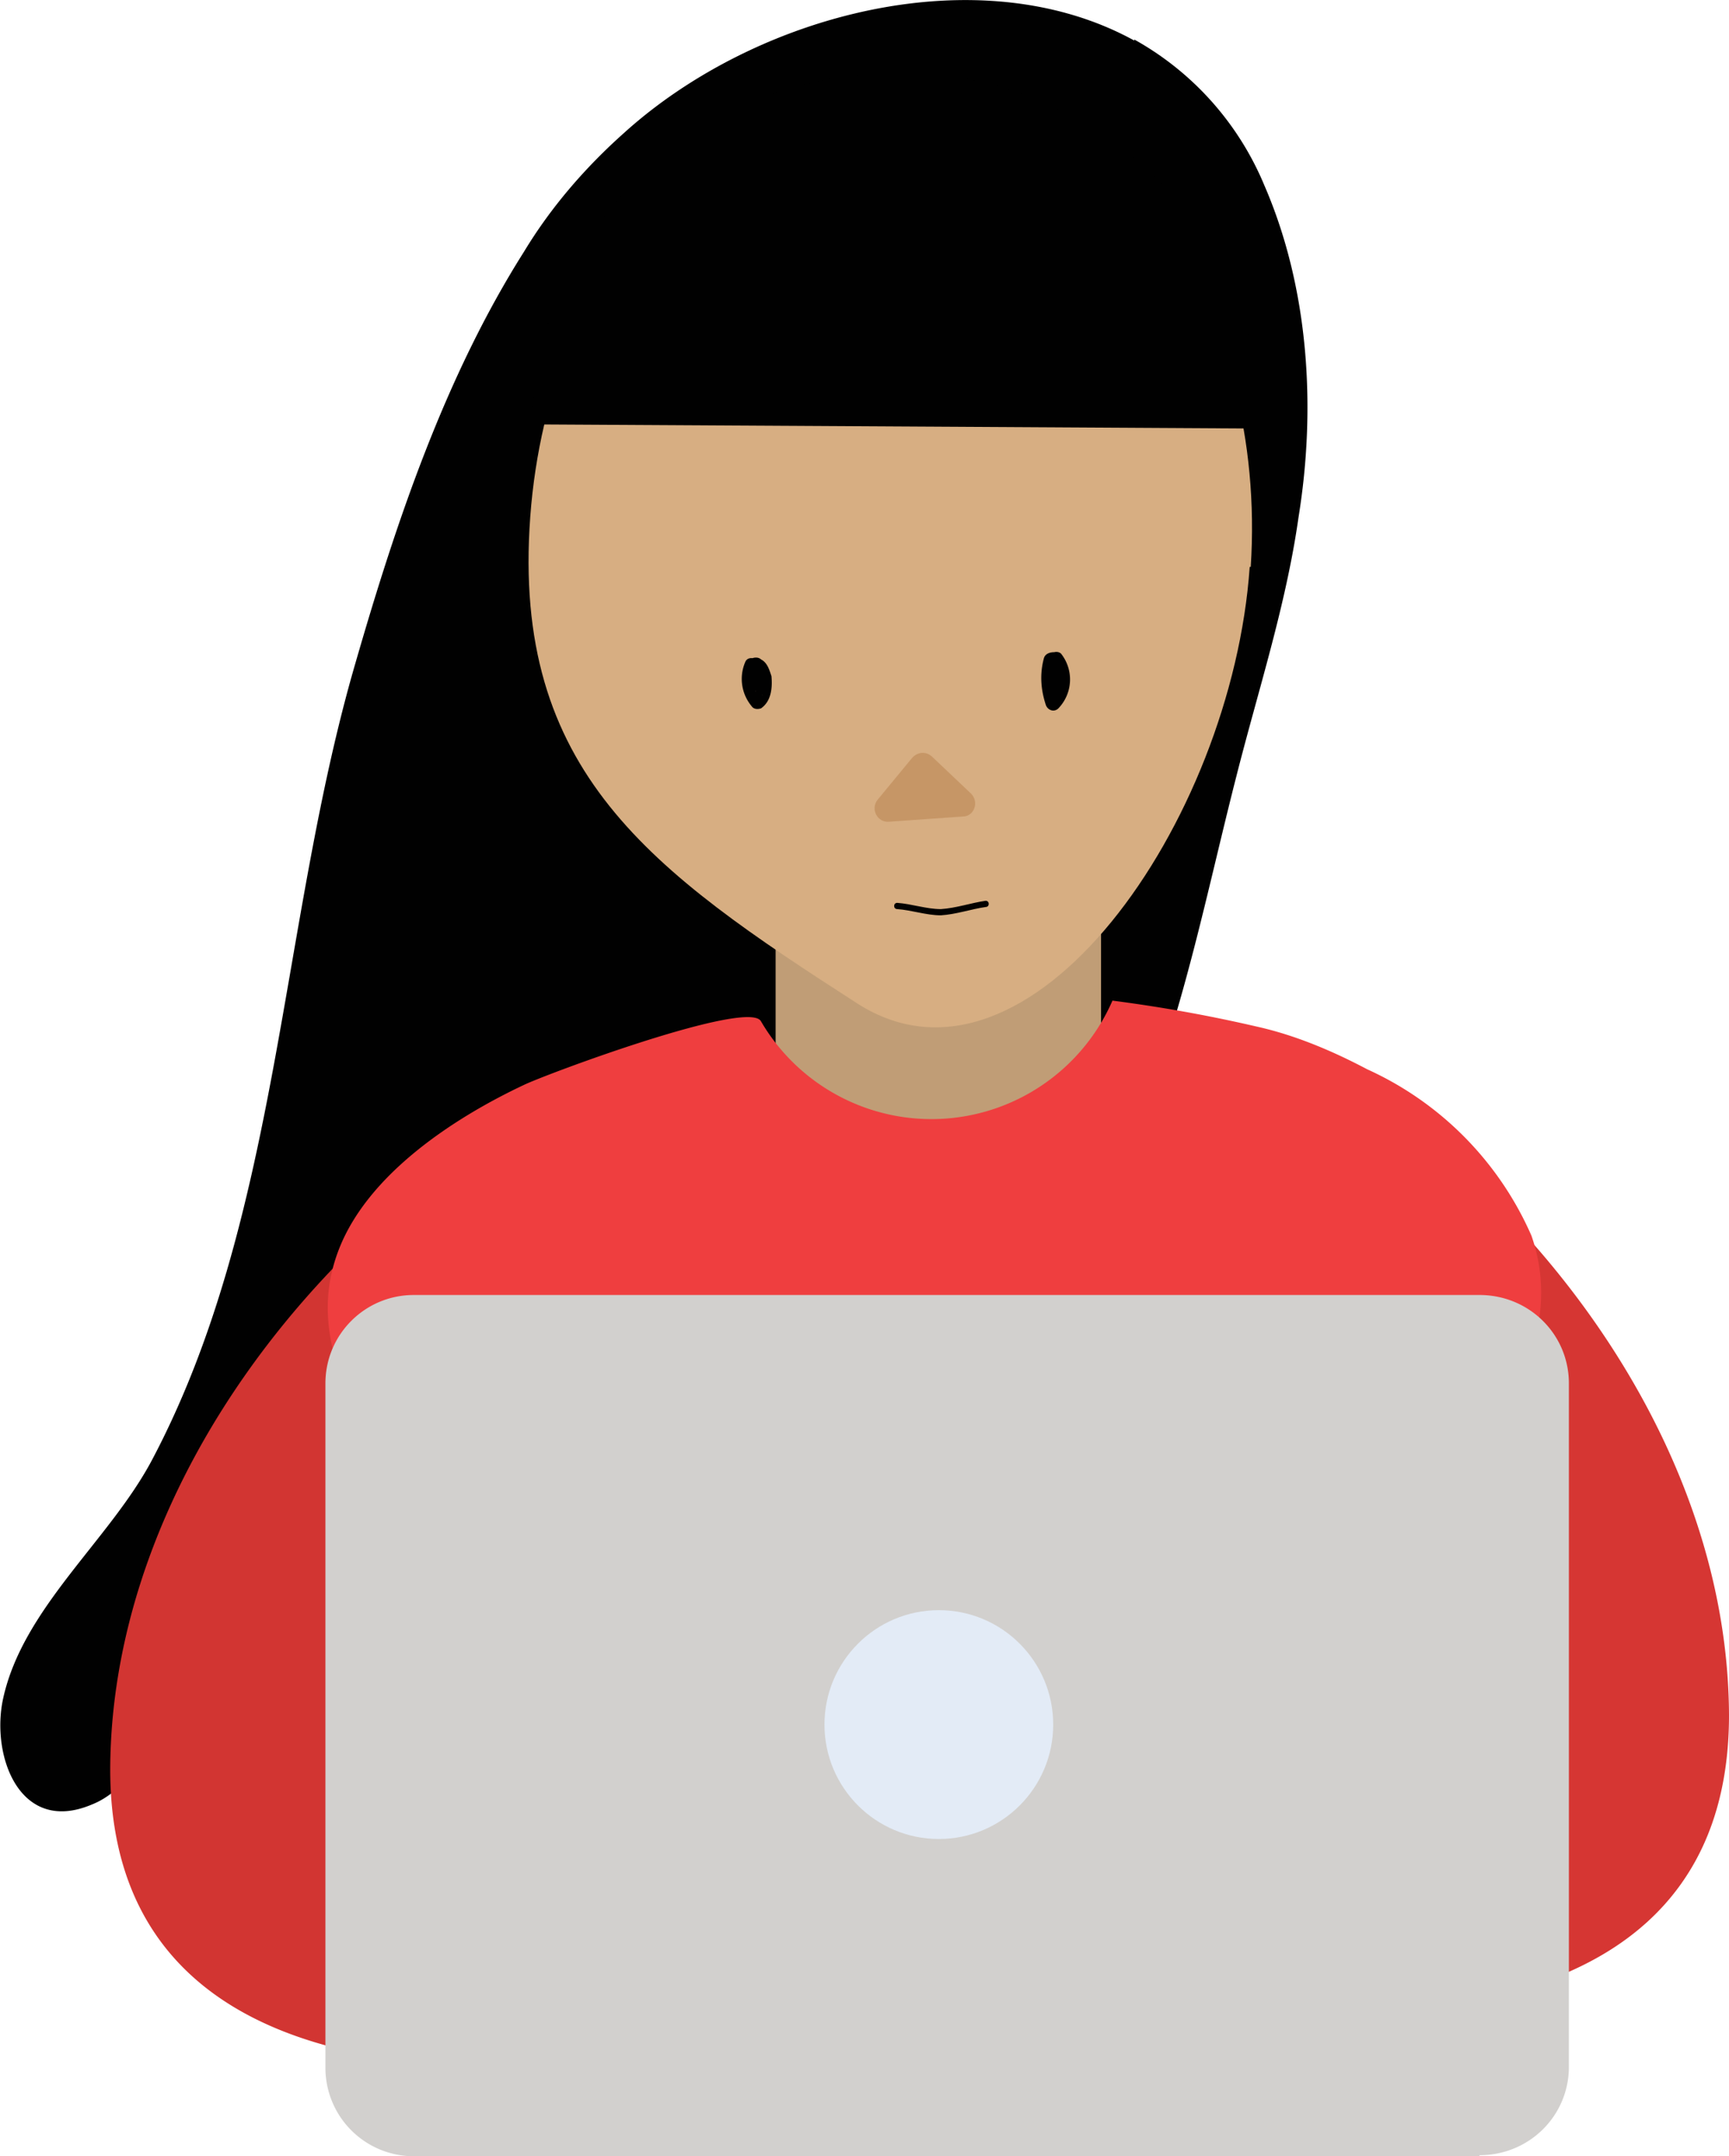 <svg version="1.1" id="Layer_1" xmlns="http://www.w3.org/2000/svg" x="0" y="0" viewBox="0 0 166.3 207.3" xml:space="preserve"><style>.st0{fill:#010101}</style><path class="st0" d="M109.1 3.9C94.2-4.3 72.7 1.3 60 12.8c-3.7 3.3-7 7.1-9.6 11.4-7.6 12-12.3 26-16.2 39.5-7.3 25-7.3 53.5-19.6 76.7-4.1 7.7-12.4 14.2-14.3 22.9-1.2 5.5 1.6 13.1 8.5 10.2 3.6-1.4 5.6-5.6 7.8-8.6 3.7-5 7.6-9.8 12.1-14 9.7-9.2 20.5-11.6 33.5-12.2 10.3-.5 20.8-1.1 29.6-7.1 18.3-12.5 22-37 27.1-56.9 2.1-8.3 4.8-16.5 6-25 1.7-10.5 1-22-3.3-31.9a28.6 28.6 0 00-12.5-14z"/><path fill="#c09d76" d="M74.6 86.7h31.3v38.4H74.6z"/><path d="M120.2 54.5C118.5 79 99 107 82.5 96.5 62.6 83.7 49.2 74.2 51 49.7s18.5-43.3 37.6-42 33.3 22.3 31.7 46.8z" fill="#d7ae82"/><path d="M96.2 168.4a70.8 70.8 0 0036.3-5.1c2.6-7.6-4.4-20.1-7-26-.9-1.9.1-3.7 1.5-4.6l-.3-1.6c-.5-3.9-.3-8-.2-12-.3-3-.4-6.1-.2-9.3a78.3 78.3 0 00-8.2-4.7c-3.8-2-.4-7.7 3.4-5.8 23.8 12 44.7 38 44.8 65.6 0 36-47.5 30.2-70.8 23.7a3.4 3.4 0 01-2.4-3.2l-.2-13.6c0-1.7 1.5-3.6 3.3-3.4z" fill="#d63633"/><path d="M80.7 173.7a70.8 70.8 0 01-36.3-5.2c-2.6-7.6 4.4-20.1 7-26 .9-1.9-.1-3.7-1.5-4.5 0-.6.2-1 .3-1.7.5-3.8.3-8 .2-12 .3-3 .4-6.1.2-9.3 2.7-1.7 5.4-3.3 8.2-4.7 3.8-2 .4-7.7-3.4-5.8-23.8 12-44.7 38-44.8 65.6 0 36 47.5 30.2 70.8 23.7a3.4 3.4 0 002.4-3.2L84 177c0-1.7-1.5-3.5-3.3-3.3z" fill="#d23532"/><path d="M135.7 160.7l9.1-23.4c2.4-6.2 4.8-11.9 2.5-18.5a31.4 31.4 0 00-15.8-16c-3.4-1.8-7-3.3-10.6-4.1a141 141 0 00-13.9-2.5 19 19 0 01-33.8 2c-1.1-2.2-20.5 5-22.8 6.1-6.8 3.2-15 8.6-17.8 15.8-2.6 6.7 0 12.3 2.7 18.5l10 23.4a7 7 0 004.3 4l3 39.7 85.2-8.5-5-33a7 7 0 003-3.5z" fill="#ef3e3f"/><path class="st0" d="M71.7 63.6a4.1 4.1 0 00.6 4.3c.2.3.6.3.9.2 1-.7 1.1-2 1-3.1-.2-.6-.4-1.3-1-1.6-.3-.3-.9-.2-1.2.1-.4.3-.5 1-.2 1.3.1.1.2.3.4.3h.6c.3-.2.5-.7.3-1 0-.1 0-.1 0 0v.5h-.2l-.1.1h-.3c.1 0-.1-.2 0 0-.1-.2 0-.1 0 0 0 0 0-.2 0 0l.1.5v.3h.1c0 .2 0-.1 0 0v.6c0 .1 0 .2 0 0v.3c0 .2-.1.1 0 0l-.1.2c0 .1 0-.1 0 0-.2.2 0 0 0 0l-.2.1 1 .1c-.1 0 0 0 0 0h-.1l-.1-.2-.2-.3v-.1-.2l-.1-.2v-.1s0-.2 0 0v-.2-.2-.2-.1s0-.1 0 0v-.2-.2-.2s.2-.2.1 0c.2-.4.1-.9-.3-1-.3-.2-.8-.2-1 .2zM100.4 63.3c-.4 1.5-.3 3 .2 4.5.2.5.8.7 1.2.3a4 4 0 00.3-5.2c-.2-.3-.8-.3-1 0-.4.3-.3.7 0 1-.1 0-.1 0 0 0v.2l.1.2.1.1s0-.1 0 0v.2l.1.3v.1s0-.2 0 0v.6c0 .2 0 0 0 0v.3a2.2 2.2 0 01-.1.4l-.2.4s-.1.2 0 0l-.1.1-.2.2 1.2.4-.2-1v-.2c0-.1 0-.1 0 0V66a8.4 8.4 0 010-1.5s0-.2 0 0v-.3-.5c.2-.4 0-.9-.4-1-.5 0-.9.2-1 .6z"/><path d="M87.7 72.9l-3.3 4c-.7.9 0 2.2 1.1 2.1l7.1-.5c1.1 0 1.6-1.4.8-2.2l-3.8-3.6c-.6-.5-1.4-.4-1.9.2z" opacity=".5" fill="#b77f4a"/><path class="st0" d="M86.3 87.4c1.4.1 2.8.6 4.2.6 1.5-.1 2.9-.6 4.3-.8.4 0 .4-.6 0-.6-1.4.2-2.8.7-4.3.8-1.4 0-2.8-.5-4.2-.6-.4 0-.4.6 0 .6zM51.2 40.8C51.3 22.1 67.1 7 86.4 7s35 15.4 34.8 34.2"/><path d="M142.3 207.3H39.8a8.5 8.5 0 01-8.5-8.5V133c0-4.7 3.8-8.5 8.5-8.5h102.5c4.8 0 8.6 3.8 8.6 8.5v65.7c0 4.7-3.8 8.5-8.6 8.5z" fill="#d2d0ce"/><circle cx="90.3" cy="165.8" r="11" fill="#e3ebf6"/></svg>
